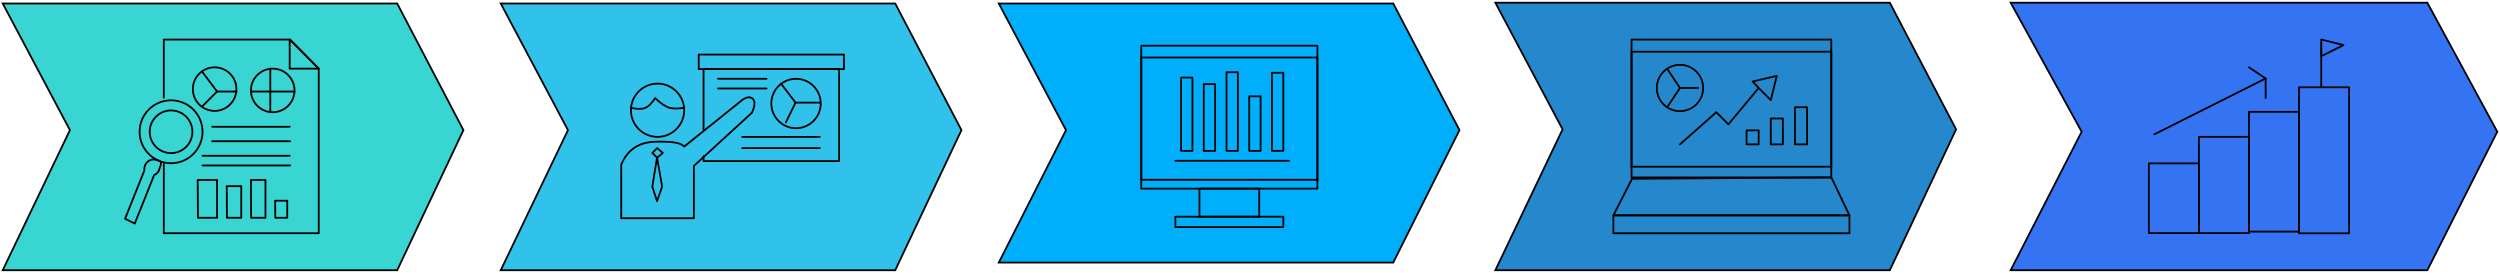 <!--?xml version="1.0" standalone="no"?--><!-- Generator: Gravit.io --><svg xmlns="http://www.w3.org/2000/svg" xmlns:xlink="http://www.w3.org/1999/xlink" style="isolation:isolate" viewBox="0 0 1382.395 150.929" width="100%" height="150.929"><defs><clipPath id="_clipPath_nGil5K9iF3LBoaOFMzGmTyecjixlQf9a"><rect width="1382.395" height="150.929" class="svg-elem-service-web-flow-1"></rect></clipPath></defs><g clip-path="url(#_clipPath_nGil5K9iF3LBoaOFMzGmTyecjixlQf9a)"><path d=" M 256.255 71.952 L 219.631 1.935 L 1.5 1.935 L 38.663 71.952 L 1.5 149.429 L 219.631 149.429 L 256.255 71.952 Z " fill="rgb(56,213,211)" vector-effect="non-scaling-stroke" stroke-width="1" stroke="rgb(0,0,0)" stroke-linejoin="miter" stroke-linecap="round" stroke-miterlimit="3" class="svg-elem-service-web-flow-2"></path><path d=" M 531.645 71.952 L 495.02 1.935 L 276.889 1.935 L 314.052 71.952 L 276.889 149.429 L 495.02 149.429 L 531.645 71.952 Z " fill="rgb(48,194,235)" vector-effect="non-scaling-stroke" stroke-width="1" stroke="rgb(0,0,0)" stroke-linejoin="miter" stroke-linecap="round" stroke-miterlimit="3" class="svg-elem-service-web-flow-3"></path><path d=" M 807.034 71.952 L 770.41 1.935 L 552.279 1.935 L 589.442 71.952 L 552.279 145.201 L 770.41 145.201 L 807.034 71.952 Z " fill="rgb(0,175,252)" vector-effect="non-scaling-stroke" stroke-width="1" stroke="rgb(0,0,0)" stroke-linejoin="miter" stroke-linecap="round" stroke-miterlimit="3" class="svg-elem-service-web-flow-4"></path><path d=" M 1081.628 71.517 L 1045.003 1.5 L 826.872 1.5 L 864.035 71.517 L 826.872 149.429 L 1045.003 149.429 L 1081.628 71.517 Z " fill="rgb(38,136,204)" vector-effect="non-scaling-stroke" stroke-width="1" stroke="rgb(0,0,0)" stroke-linejoin="miter" stroke-linecap="round" stroke-miterlimit="3" class="svg-elem-service-web-flow-5"></path><path d=" M 1380.895 72.834 L 1342.211 1.5 L 1111.813 1.5 L 1151.066 72.834 L 1111.813 149.429 L 1342.211 149.429 L 1380.895 72.834 Z " fill="rgb(52,116,242)" vector-effect="non-scaling-stroke" stroke-width="1" stroke="rgb(0,0,0)" stroke-linejoin="miter" stroke-linecap="round" stroke-miterlimit="3" class="svg-elem-service-web-flow-6"></path><g id="Group"><path d=" M 74.508 123.624 L 69.153 120.947 L 79.862 94.175 C 79.586 91.962 80.604 89.927 82.54 88.82 C 84.249 87.844 85.678 88.082 87.894 88.82 C 89.526 89.654 89.243 90.218 87.894 94.175 C 87.457 95.456 86.427 96.247 85.217 96.852 L 74.508 123.624 Z " fill="none" vector-effect="non-scaling-stroke" stroke-width="1" stroke="rgb(0,0,0)" stroke-linejoin="round" stroke-linecap="round" stroke-miterlimit="3" class="svg-elem-service-web-flow-7"></path><path d=" M 77.185 72.861 C 77.185 63.256 84.983 55.459 94.587 55.459 C 104.191 55.459 111.989 63.256 111.989 72.861 C 111.989 82.465 104.191 90.263 94.587 90.263 C 84.983 90.263 77.185 82.465 77.185 72.861 Z " fill="none" vector-effect="non-scaling-stroke" stroke-width="1" stroke="rgb(0,0,0)" stroke-linejoin="miter" stroke-linecap="butt" stroke-miterlimit="3" class="svg-elem-service-web-flow-8"></path><path d=" M 82.78 72.861 C 82.78 66.344 88.071 61.054 94.587 61.054 C 101.103 61.054 106.394 66.344 106.394 72.861 C 106.394 79.377 101.103 84.668 94.587 84.668 C 88.071 84.668 82.78 79.377 82.78 72.861 Z " fill="none" vector-effect="non-scaling-stroke" stroke-width="1" stroke="rgb(0,0,0)" stroke-linejoin="miter" stroke-linecap="butt" stroke-miterlimit="3" class="svg-elem-service-web-flow-9"></path><path d=" M 383.68 120.689 L 343.522 120.689 L 343.522 91.023 Q 348.602 78.797 362.262 78.37 Q 375.923 77.944 378.326 81.047 L 408.625 56.748 Q 413.233 52.587 415.807 54.275 Q 418.601 56.108 415.807 62.307 L 383.68 91.756 L 383.68 120.689 Z " fill="none" vector-effect="non-scaling-stroke" stroke-width="1" stroke="rgb(0,0,0)" stroke-linejoin="round" stroke-linecap="round" stroke-miterlimit="3" class="svg-elem-service-web-flow-10"></path><path d=" M 348.876 60.968 C 348.876 52.842 355.474 46.244 363.601 46.244 C 371.728 46.244 378.326 52.842 378.326 60.968 C 378.326 69.095 371.728 75.693 363.601 75.693 C 355.474 75.693 348.876 69.095 348.876 60.968 Z " fill="none" vector-effect="non-scaling-stroke" stroke-width="1" stroke="rgb(0,0,0)" stroke-linejoin="miter" stroke-linecap="square" stroke-miterlimit="3" class="svg-elem-service-web-flow-11"></path><path d=" M 378.326 59.63 Q 373.049 60.381 370.294 59.63 Q 366.965 58.722 362.262 54.275 Q 359.414 58.556 356.908 59.63 Q 354.242 60.772 348.876 59.63" fill="none" vector-effect="non-scaling-stroke" stroke-width="1" stroke="rgb(0,0,0)" stroke-linejoin="round" stroke-linecap="round" stroke-miterlimit="3" class="svg-elem-service-web-flow-12"></path><rect x="663.253" y="104.307" width="33.052" height="15.523" transform="matrix(1,0,0,1,0,0)" fill="none" vector-effect="non-scaling-stroke" stroke-width="1" stroke="rgb(0,0,0)" stroke-linejoin="round" stroke-linecap="round" stroke-miterlimit="3" class="svg-elem-service-web-flow-13"></rect><rect x="649.928" y="119.83" width="59.702" height="5.755" transform="matrix(1,0,0,1,0,0)" fill="none" vector-effect="non-scaling-stroke" stroke-width="1" stroke="rgb(0,0,0)" stroke-linejoin="round" stroke-linecap="round" stroke-miterlimit="3" class="svg-elem-service-web-flow-14"></rect><rect x="902.179" y="21.883" width="110.45" height="76.215" transform="matrix(1,0,0,1,0,0)" fill="none" vector-effect="non-scaling-stroke" stroke-width="1" stroke="rgb(0,0,0)" stroke-linejoin="round" stroke-linecap="round" stroke-miterlimit="3" class="svg-elem-service-web-flow-15"></rect><path d=" M 892.138 119.076 L 1022.67 119.076 L 1012.629 98.098 L 902.436 98.863 L 892.138 119.076 Z " fill="none" vector-effect="non-scaling-stroke" stroke-width="1" stroke="rgb(0,0,0)" stroke-linejoin="round" stroke-linecap="round" stroke-miterlimit="3" class="svg-elem-service-web-flow-16"></path><rect x="1188.222" y="90.341" width="27.677" height="38.549" transform="matrix(1,0,0,1,0,0)" fill="none" vector-effect="non-scaling-stroke" stroke-width="1" stroke="rgb(0,0,0)" stroke-linejoin="round" stroke-linecap="round" stroke-miterlimit="3" class="svg-elem-service-web-flow-17"></rect><rect x="1271.251" y="48.272" width="27.677" height="80.744" transform="matrix(1,0,0,1,0,0)" fill="none" vector-effect="non-scaling-stroke" stroke-width="1" stroke="rgb(0,0,0)" stroke-linejoin="round" stroke-linecap="round" stroke-miterlimit="3" class="svg-elem-service-web-flow-18"></rect><rect x="1243.575" y="61.83" width="27.677" height="66.237" transform="matrix(1,0,0,1,0,0)" fill="none" vector-effect="non-scaling-stroke" stroke-width="1" stroke="rgb(0,0,0)" stroke-linejoin="round" stroke-linecap="round" stroke-miterlimit="3" class="svg-elem-service-web-flow-19"></rect><rect x="1215.898" y="75.668" width="27.677" height="53.222" transform="matrix(1,0,0,1,0,0)" fill="none" vector-effect="non-scaling-stroke" stroke-width="1" stroke="rgb(0,0,0)" stroke-linejoin="round" stroke-linecap="round" stroke-miterlimit="3" class="svg-elem-service-web-flow-20"></rect></g><g id="Group"><path d=" M 90.571 90.764 L 90.571 128.979 L 176.242 128.979 L 176.242 37.953 L 160.459 21.89 L 90.571 21.89 L 90.571 54.017" fill="none" vector-effect="non-scaling-stroke" stroke-width="1" stroke="rgb(0,0,0)" stroke-linejoin="round" stroke-linecap="round" stroke-miterlimit="3" class="svg-elem-service-web-flow-21"></path><path d=" M 389.035 86.402 L 389.035 89.079 L 463.997 89.079 L 463.997 38.212 L 389.035 38.212 L 389.035 71.637" fill="none" vector-effect="non-scaling-stroke" stroke-width="1" stroke="rgb(0,0,0)" stroke-linejoin="round" stroke-linecap="round" stroke-miterlimit="3" class="svg-elem-service-web-flow-22"></path><path d=" M 631.075 25.283 L 631.075 104.307 L 728.483 104.307 L 728.483 25.283 L 631.075 25.283 Z " fill="none" vector-effect="non-scaling-stroke" stroke-width="1" stroke="rgb(0,0,0)" stroke-linejoin="round" stroke-linecap="round" stroke-miterlimit="3" class="svg-elem-service-web-flow-23"></path><rect x="631.075" y="31.811" width="97.408" height="67.613" transform="matrix(1,0,0,1,0,0)" fill="none" vector-effect="non-scaling-stroke" stroke-width="1" stroke="rgb(0,0,0)" stroke-linejoin="round" stroke-linecap="round" stroke-miterlimit="3" class="svg-elem-service-web-flow-24"></rect><rect x="902.179" y="28.593" width="110.45" height="63.576" transform="matrix(1,0,0,1,0,0)" fill="none" vector-effect="non-scaling-stroke" stroke-width="1" stroke="rgb(0,0,0)" stroke-linejoin="round" stroke-linecap="round" stroke-miterlimit="3" class="svg-elem-service-web-flow-25"></rect><rect x="892.138" y="119.076" width="130.531" height="9.91" transform="matrix(1,0,0,1,0,0)" fill="none" vector-effect="non-scaling-stroke" stroke-width="1" stroke="rgb(0,0,0)" stroke-linejoin="round" stroke-linecap="round" stroke-miterlimit="3" class="svg-elem-service-web-flow-26"></rect><line x1="1283.552" y1="47.992" x2="1283.552" y2="24.928" vector-effect="non-scaling-stroke" stroke-width="1" stroke="rgb(0,0,0)" stroke-linejoin="round" stroke-linecap="round" stroke-miterlimit="3" class="svg-elem-service-web-flow-27"></line><path d=" M 1295.853 24.928 L 1283.552 31.078 L 1283.552 21.853 L 1295.853 24.928 Z " fill="none" vector-effect="non-scaling-stroke" stroke-width="1" stroke="rgb(0,0,0)" stroke-linejoin="round" stroke-linecap="round" stroke-miterlimit="3" class="svg-elem-service-web-flow-28"></path></g><g id="Group"><path d=" M 160.179 37.953 L 160.179 21.89 L 176.242 37.953 L 160.179 37.953 Z " fill="none" vector-effect="non-scaling-stroke" stroke-width="1" stroke="rgb(0,0,0)" stroke-linejoin="round" stroke-linecap="round" stroke-miterlimit="3" class="svg-elem-service-web-flow-29"></path><path d=" M 106.635 49.276 C 106.635 42.627 112.033 37.229 118.682 37.229 C 125.331 37.229 130.73 42.627 130.73 49.276 C 130.73 55.925 125.331 61.324 118.682 61.324 C 112.033 61.324 106.635 55.925 106.635 49.276 Z " fill="none" vector-effect="non-scaling-stroke" stroke-width="1" stroke="rgb(0,0,0)" stroke-linejoin="round" stroke-linecap="butt" stroke-miterlimit="3" class="svg-elem-service-web-flow-30"></path><path d=" M 138.761 50.001 C 138.761 43.352 144.159 37.953 150.809 37.953 C 157.458 37.953 162.856 43.352 162.856 50.001 C 162.856 56.65 157.458 62.048 150.809 62.048 C 144.159 62.048 138.761 56.65 138.761 50.001 Z " fill="none" vector-effect="non-scaling-stroke" stroke-width="1" stroke="rgb(0,0,0)" stroke-linejoin="round" stroke-linecap="butt" stroke-miterlimit="3" class="svg-elem-service-web-flow-31"></path><path d=" M 109.312 99.529 L 120.021 99.529 L 120.021 120.43 L 109.449 120.43 L 109.312 99.529 Z " fill="none" vector-effect="non-scaling-stroke" stroke-width="1" stroke="rgb(0,0,0)" stroke-linejoin="round" stroke-linecap="round" stroke-miterlimit="3" class="svg-elem-service-web-flow-32"></path><path d=" M 152.147 110.965 L 158.84 110.965 L 158.84 120.43 L 152.233 120.43 L 152.147 110.965 Z " fill="none" vector-effect="non-scaling-stroke" stroke-width="1" stroke="rgb(0,0,0)" stroke-linejoin="round" stroke-linecap="round" stroke-miterlimit="3" class="svg-elem-service-web-flow-33"></path><path d=" M 138.761 99.529 L 146.793 99.529 L 146.793 120.43 L 138.864 120.43 L 138.761 99.529 Z " fill="none" vector-effect="non-scaling-stroke" stroke-width="1" stroke="rgb(0,0,0)" stroke-linejoin="round" stroke-linecap="round" stroke-miterlimit="3" class="svg-elem-service-web-flow-34"></path><path d=" M 125.375 102.933 L 133.407 102.933 L 133.407 120.43 L 125.478 120.43 L 125.375 102.933 Z " fill="none" vector-effect="non-scaling-stroke" stroke-width="1" stroke="rgb(0,0,0)" stroke-linejoin="round" stroke-linecap="round" stroke-miterlimit="3" class="svg-elem-service-web-flow-35"></path><path d=" M 111.989 58.646 L 120.021 50.615 L 111.989 39.906" fill="none" vector-effect="non-scaling-stroke" stroke-width="1" stroke="rgb(0,0,0)" stroke-linejoin="round" stroke-linecap="round" stroke-miterlimit="3" class="svg-elem-service-web-flow-36"></path><line x1="130.73" y1="50.615" x2="120.021" y2="50.615" vector-effect="non-scaling-stroke" stroke-width="1" stroke="rgb(0,0,0)" stroke-linejoin="round" stroke-linecap="round" stroke-miterlimit="3" class="svg-elem-service-web-flow-37"></line><line x1="138.761" y1="50.615" x2="162.856" y2="50.615" vector-effect="non-scaling-stroke" stroke-width="1" stroke="rgb(0,0,0)" stroke-linejoin="round" stroke-linecap="round" stroke-miterlimit="3" class="svg-elem-service-web-flow-38"></line><line x1="149.47" y1="37.953" x2="149.47" y2="62.048" vector-effect="non-scaling-stroke" stroke-width="1" stroke="rgb(0,0,0)" stroke-linejoin="round" stroke-linecap="round" stroke-miterlimit="3" class="svg-elem-service-web-flow-39"></line><path d=" M 363.385 87.238 L 360.708 84.561 L 363.385 81.884 L 366.494 84.561 L 363.385 87.238 Z " fill="none" vector-effect="non-scaling-stroke" stroke-width="1" stroke="rgb(0,0,0)" stroke-linejoin="round" stroke-linecap="round" stroke-miterlimit="3" class="svg-elem-service-web-flow-40"></path><path d=" M 363.319 87.128 L 360.708 103.192 L 363.319 111.223 L 366.142 103.192 L 363.319 87.128 Z " fill="none" vector-effect="non-scaling-stroke" stroke-width="1" stroke="rgb(0,0,0)" stroke-linejoin="round" stroke-linecap="round" stroke-miterlimit="3" class="svg-elem-service-web-flow-41"></path><path d=" M 426.516 57.238 C 426.516 49.7 432.636 43.579 440.175 43.579 C 447.713 43.579 453.834 49.7 453.834 57.238 C 453.834 64.777 447.713 70.897 440.175 70.897 C 432.636 70.897 426.516 64.777 426.516 57.238 Z " fill="none" vector-effect="non-scaling-stroke" stroke-width="1" stroke="rgb(0,0,0)" stroke-linejoin="round" stroke-linecap="butt" stroke-miterlimit="3" class="svg-elem-service-web-flow-42"></path><path d=" M 431.87 46.244 L 439.902 56.748 L 434.547 67.661" fill="none" vector-effect="non-scaling-stroke" stroke-width="1" stroke="rgb(0,0,0)" stroke-linejoin="round" stroke-linecap="round" stroke-miterlimit="3" class="svg-elem-service-web-flow-43"></path><line x1="439.902" y1="56.748" x2="453.288" y2="56.748" vector-effect="non-scaling-stroke" stroke-width="1" stroke="rgb(0,0,0)" stroke-linejoin="round" stroke-linecap="round" stroke-miterlimit="3" class="svg-elem-service-web-flow-44"></line><rect x="653.071" y="42.894" width="6.284" height="40.546" transform="matrix(1,0,0,1,0,0)" fill="none" vector-effect="non-scaling-stroke" stroke-width="1" stroke="rgb(0,0,0)" stroke-linejoin="round" stroke-linecap="round" stroke-miterlimit="3" class="svg-elem-service-web-flow-45"></rect><rect x="703.346" y="40.231" width="6.284" height="43.21" transform="matrix(1,0,0,1,0,0)" fill="none" vector-effect="non-scaling-stroke" stroke-width="1" stroke="rgb(0,0,0)" stroke-linejoin="round" stroke-linecap="round" stroke-miterlimit="3" class="svg-elem-service-web-flow-46"></rect><rect x="690.777" y="53.254" width="6.284" height="30.186" transform="matrix(1,0,0,1,0,0)" fill="none" vector-effect="non-scaling-stroke" stroke-width="1" stroke="rgb(0,0,0)" stroke-linejoin="round" stroke-linecap="round" stroke-miterlimit="3" class="svg-elem-service-web-flow-47"></rect><rect x="678.208" y="39.935" width="6.284" height="43.506" transform="matrix(1,0,0,1,0,0)" fill="none" vector-effect="non-scaling-stroke" stroke-width="1" stroke="rgb(0,0,0)" stroke-linejoin="round" stroke-linecap="round" stroke-miterlimit="3" class="svg-elem-service-web-flow-48"></rect><rect x="665.639" y="46.497" width="6.284" height="36.943" transform="matrix(1,0,0,1,0,0)" fill="none" vector-effect="non-scaling-stroke" stroke-width="1" stroke="rgb(0,0,0)" stroke-linejoin="round" stroke-linecap="round" stroke-miterlimit="3" class="svg-elem-service-web-flow-49"></rect><rect x="965.771" y="72.087" width="6.694" height="7.739" transform="matrix(1,0,0,1,0,0)" fill="none" vector-effect="non-scaling-stroke" stroke-width="1" stroke="rgb(0,0,0)" stroke-linejoin="round" stroke-linecap="round" stroke-miterlimit="3" class="svg-elem-service-web-flow-50"></rect><rect x="992.547" y="59.306" width="6.694" height="20.521" transform="matrix(1,0,0,1,0,0)" fill="none" vector-effect="non-scaling-stroke" stroke-width="1" stroke="rgb(0,0,0)" stroke-linejoin="round" stroke-linecap="round" stroke-miterlimit="3" class="svg-elem-service-web-flow-51"></rect><rect x="979.159" y="65.523" width="6.694" height="14.304" transform="matrix(1,0,0,1,0,0)" fill="none" vector-effect="non-scaling-stroke" stroke-width="1" stroke="rgb(0,0,0)" stroke-linejoin="round" stroke-linecap="round" stroke-miterlimit="3" class="svg-elem-service-web-flow-52"></rect><line x1="1191.297" y1="74.25" x2="1252.8" y2="43.379" vector-effect="non-scaling-stroke" stroke-width="1" stroke="rgb(0,0,0)" stroke-linejoin="round" stroke-linecap="round" stroke-miterlimit="3" class="svg-elem-service-web-flow-53"></line><path d=" M 1243.575 37.229 L 1252.8 43.379 L 1252.8 54.19" fill="none" vector-effect="non-scaling-stroke" stroke-width="1" stroke="rgb(0,0,0)" stroke-linejoin="round" stroke-linecap="round" stroke-miterlimit="3" class="svg-elem-service-web-flow-54"></path><line x1="117.343" y1="70.08" x2="160.179" y2="70.08" vector-effect="non-scaling-stroke" stroke-width="1" stroke="rgb(0,0,0)" stroke-linejoin="round" stroke-linecap="round" stroke-miterlimit="3" class="svg-elem-service-web-flow-55"></line><line x1="160.459" y1="78.112" x2="117.343" y2="78.112" vector-effect="non-scaling-stroke" stroke-width="1" stroke="rgb(0,0,0)" stroke-linejoin="miter" stroke-linecap="round" stroke-miterlimit="3" class="svg-elem-service-web-flow-56"></line><line x1="111.989" y1="86.143" x2="160.179" y2="86.143" vector-effect="non-scaling-stroke" stroke-width="1" stroke="rgb(0,0,0)" stroke-linejoin="miter" stroke-linecap="round" stroke-miterlimit="3" class="svg-elem-service-web-flow-57"></line><line x1="160.459" y1="91.498" x2="111.989" y2="91.498" vector-effect="non-scaling-stroke" stroke-width="1" stroke="rgb(0,0,0)" stroke-linejoin="miter" stroke-linecap="round" stroke-miterlimit="3" class="svg-elem-service-web-flow-58"></line><path d=" M 386.357 30.18 L 466.674 30.18 L 466.674 38.212 L 386.357 38.212 L 386.357 30.18 Z " fill="none" vector-effect="non-scaling-stroke" stroke-width="1" stroke="rgb(0,0,0)" stroke-linejoin="round" stroke-linecap="round" stroke-miterlimit="3" class="svg-elem-service-web-flow-59"></path><line x1="397.066" y1="43.566" x2="423.839" y2="43.566" vector-effect="non-scaling-stroke" stroke-width="1" stroke="rgb(0,0,0)" stroke-linejoin="round" stroke-linecap="round" stroke-miterlimit="3" class="svg-elem-service-web-flow-60"></line><line x1="397.066" y1="48.921" x2="423.839" y2="48.921" vector-effect="non-scaling-stroke" stroke-width="1" stroke="rgb(0,0,0)" stroke-linejoin="round" stroke-linecap="round" stroke-miterlimit="3" class="svg-elem-service-web-flow-61"></line><line x1="410.452" y1="75.693" x2="453.288" y2="75.693" vector-effect="non-scaling-stroke" stroke-width="1" stroke="rgb(0,0,0)" stroke-linejoin="round" stroke-linecap="round" stroke-miterlimit="3" class="svg-elem-service-web-flow-62"></line><line x1="453.288" y1="81.884" x2="410.452" y2="81.884" vector-effect="non-scaling-stroke" stroke-width="1" stroke="rgb(0,0,0)" stroke-linejoin="round" stroke-linecap="round" stroke-miterlimit="3" class="svg-elem-service-web-flow-63"></line><line x1="649.928" y1="88.898" x2="712.772" y2="88.898" vector-effect="non-scaling-stroke" stroke-width="1" stroke="rgb(0,0,0)" stroke-linejoin="round" stroke-linecap="round" stroke-miterlimit="3" class="svg-elem-service-web-flow-64"></line><path d=" M 928.955 79.827 L 949.036 62.047 L 955.73 68.74 L 972.465 48.659 L 969.118 45.057 L 982.506 41.965 L 979.159 55.353 L 972.465 48.659" fill="rgb(38,136,204)" vector-effect="non-scaling-stroke" stroke-width="1" stroke="rgb(0,0,0)" stroke-linejoin="round" stroke-linecap="round" stroke-miterlimit="3" class="svg-elem-service-web-flow-65"></path><path d=" M 916.142 48.659 C 916.142 41.587 921.883 35.846 928.955 35.846 C 936.026 35.846 941.767 41.587 941.767 48.659 C 941.767 55.73 936.026 61.471 928.955 61.471 C 921.883 61.471 916.142 55.73 916.142 48.659 Z " fill="none" vector-effect="non-scaling-stroke" stroke-width="1" stroke="rgb(0,0,0)" stroke-linejoin="miter" stroke-linecap="square" stroke-miterlimit="3" class="svg-elem-service-web-flow-66"></path><path d=" M 922.261 38.618 L 928.955 48.659 L 938.996 48.659" fill="none" vector-effect="non-scaling-stroke" stroke-width="1" stroke="rgb(0,0,0)" stroke-linejoin="round" stroke-linecap="round" stroke-miterlimit="3" class="svg-elem-service-web-flow-67"></path><line x1="928.955" y1="48.659" x2="922.261" y2="58.7" vector-effect="non-scaling-stroke" stroke-width="1" stroke="rgb(0,0,0)" stroke-linejoin="round" stroke-linecap="round" stroke-miterlimit="3" class="svg-elem-service-web-flow-68"></line></g></g></svg>